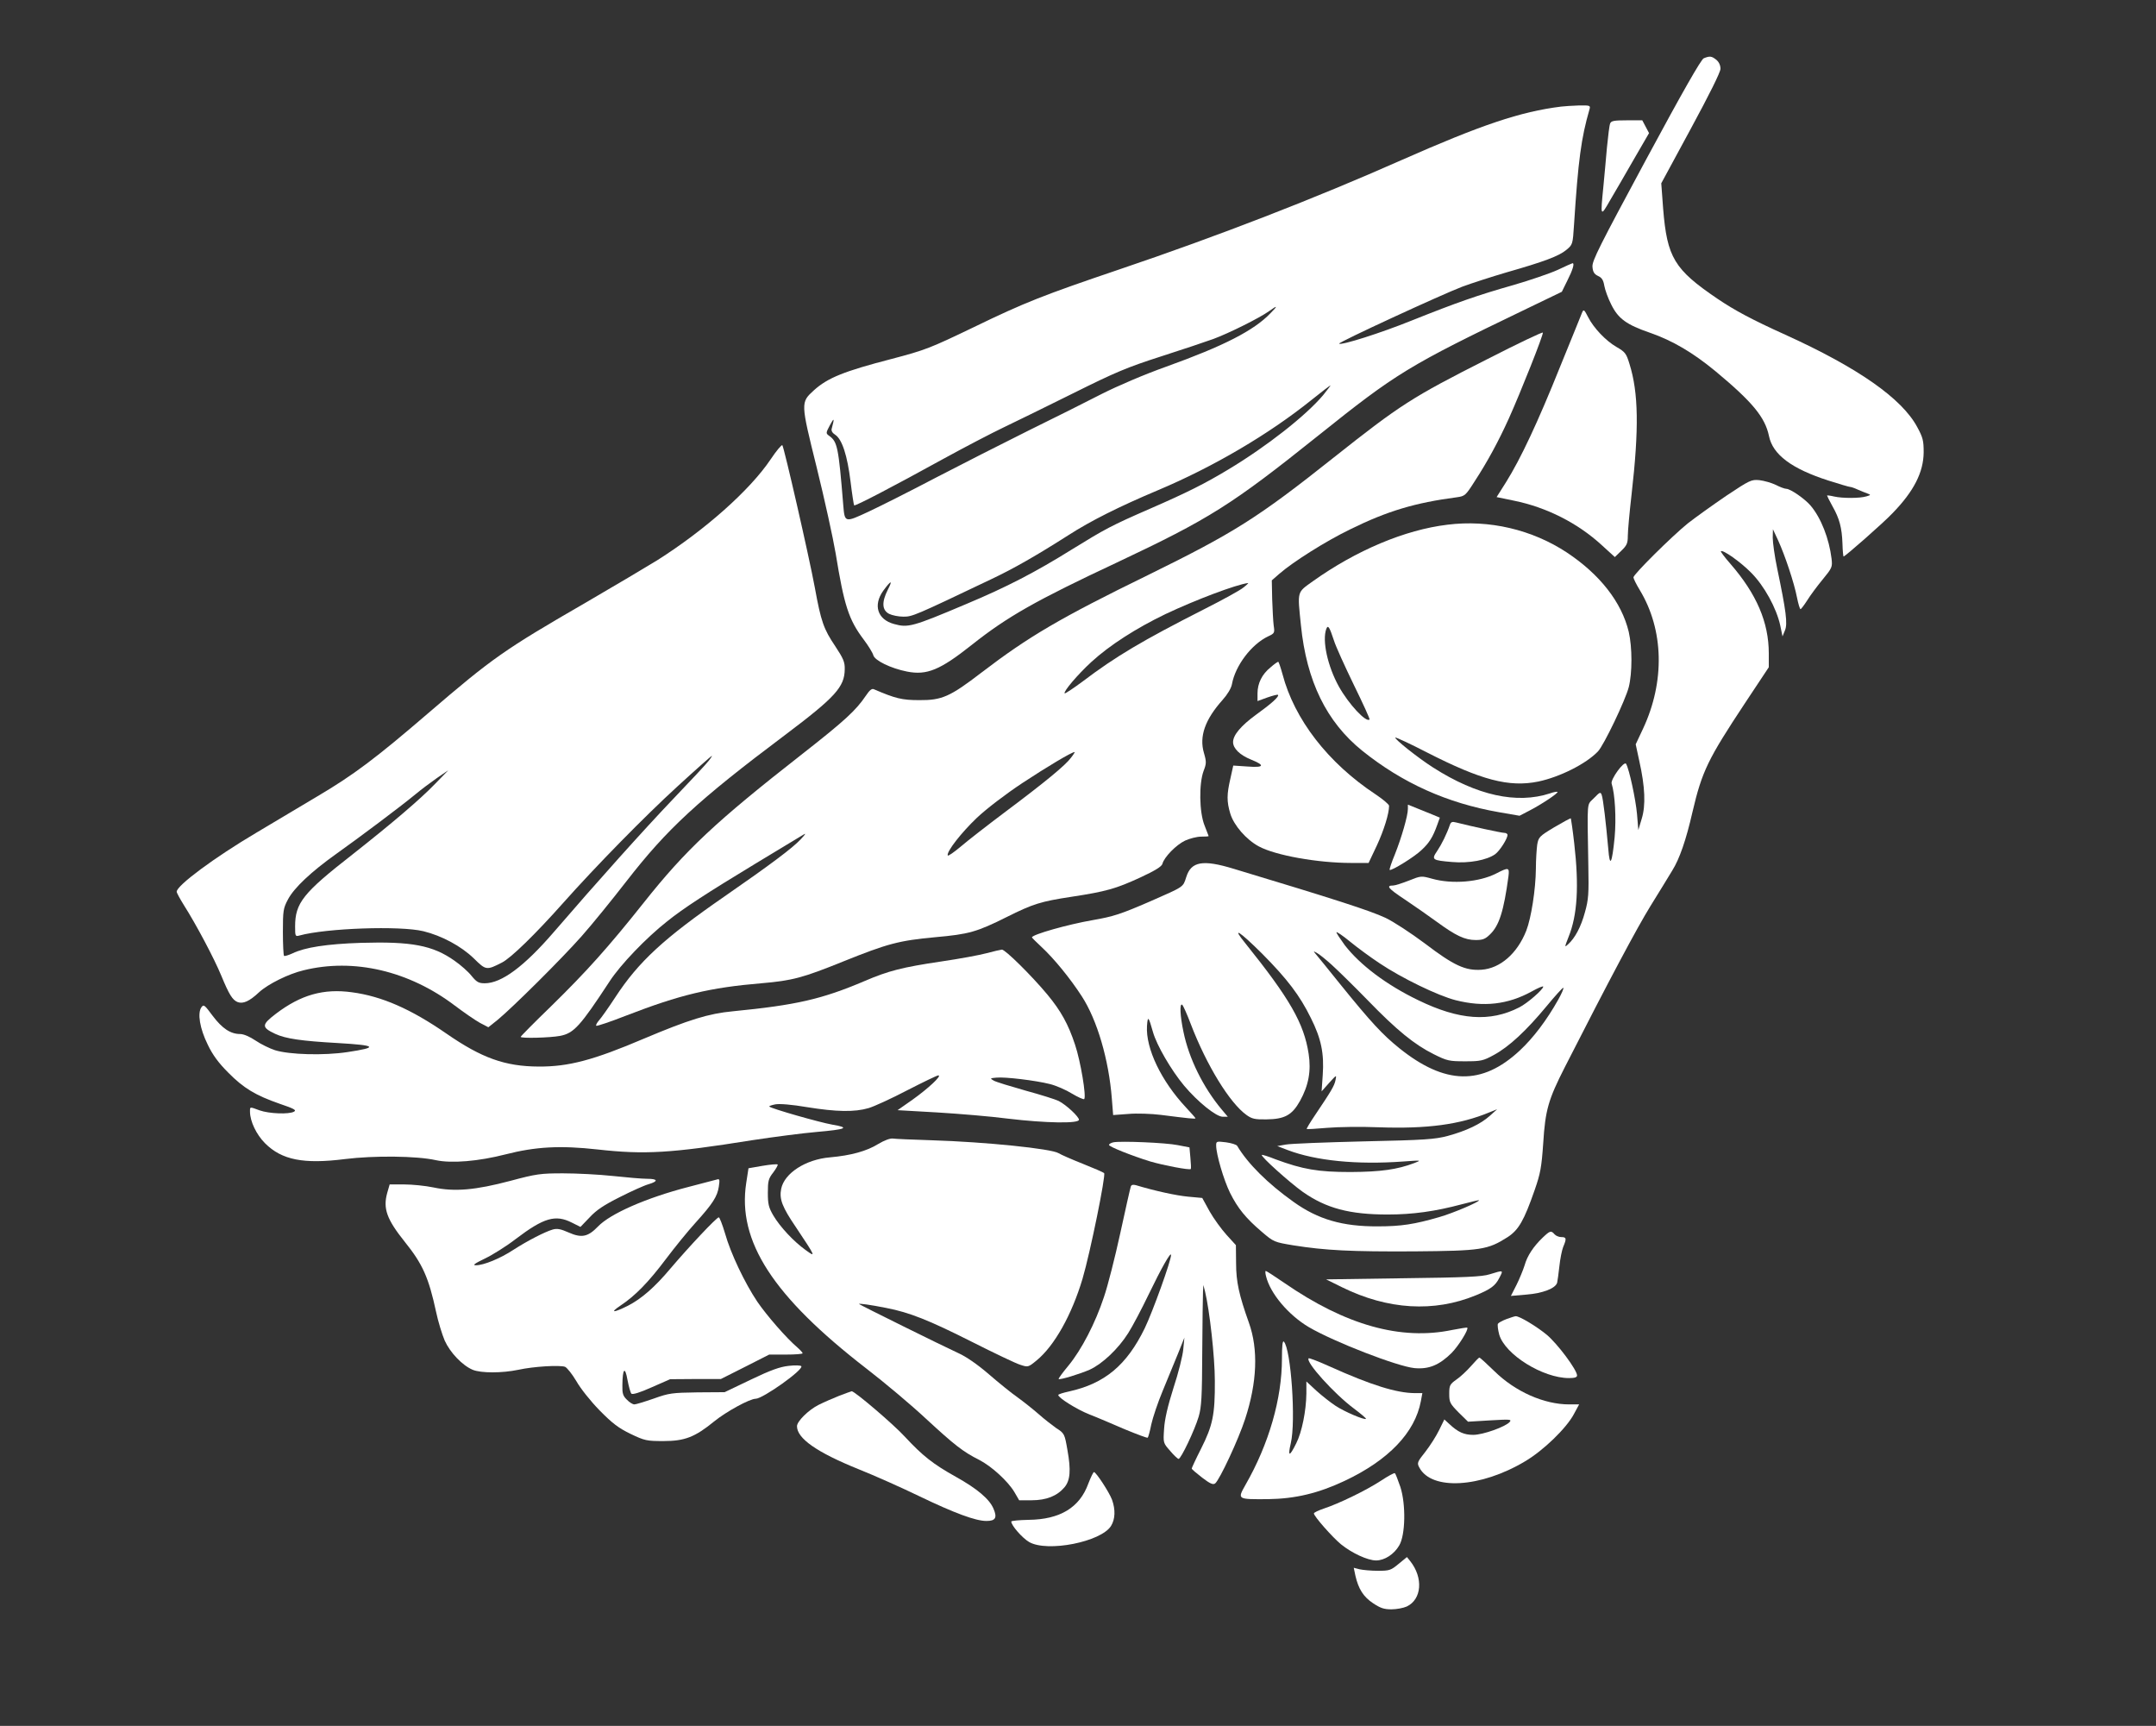 <svg xmlns="http://www.w3.org/2000/svg" version="1.0" width="1147pt" height="918pt" viewBox="0 0 1147 918" preserveAspectRatio="xMidYMid meet">
<rect x="0" y="0" width="1147" height="918" fill="#333333" stroke="none"/>
<g transform="translate(0,918) scale(0.1,-0.1)" fill="#ffffff" stroke="none">
<path d="M9064 8870 c-14 -6 -111 -175 -308 -541 -245 -455 -287 -537 -284 -568 2 -27 9 -39 30 -49 20 -9 28 -22 33 -52 4 -22 20 -67 37 -100 37 -75 81 -107 206 -150 121 -42 229 -106 349 -205 196 -163 263 -244 284 -344 20 -99 120 -174 316 -237 59 -19 111 -34 116 -34 5 0 23 -6 40 -14 18 -8 41 -17 52 -21 19 -7 18 -8 -5 -15 -35 -11 -128 -11 -172 -1 -21 5 -38 7 -38 5 0 -2 13 -28 29 -57 37 -65 50 -114 53 -199 1 -38 4 -68 6 -68 8 0 212 179 260 230 114 117 165 218 166 324 0 62 -4 79 -34 134 -81 152 -315 316 -703 492 -177 80 -270 130 -360 191 -230 156 -268 219 -289 479 l-10 135 157 290 c98 181 158 301 158 319 0 19 -8 36 -22 48 -25 20 -35 21 -67 8z" fill="#ffffff"/>
<path d="M8305 8613 c-217 -27 -424 -97 -850 -285 -453 -201 -976 -404 -1500 -581 -404 -137 -502 -175 -776 -308 -231 -111 -256 -121 -435 -168 -255 -66 -341 -101 -414 -167 -71 -65 -71 -64 15 -411 42 -170 87 -375 101 -458 45 -276 69 -351 149 -457 25 -33 48 -71 51 -83 7 -28 93 -70 179 -87 106 -21 176 8 345 142 189 150 341 236 772 438 492 232 610 306 1071 675 416 333 480 372 1099 670 l197 95 30 61 c27 53 39 91 27 91 -2 0 -38 -16 -80 -36 -42 -19 -148 -55 -234 -80 -190 -54 -299 -92 -542 -189 -166 -67 -375 -133 -386 -123 -6 7 547 262 655 303 51 19 157 53 235 76 203 58 279 87 318 119 35 29 35 29 42 137 22 341 38 459 82 611 6 21 4 22 -57 21 -35 -1 -77 -4 -94 -6z m-1546 -1099 c-88 -92 -248 -174 -554 -284 -118 -42 -260 -103 -345 -146 -80 -41 -255 -129 -390 -195 -135 -67 -355 -179 -490 -249 -135 -71 -296 -152 -358 -181 -129 -60 -128 -60 -136 36 -25 307 -31 336 -75 367 -18 13 -18 15 5 58 22 41 24 36 9 -19 -4 -12 3 -24 19 -34 36 -24 64 -110 81 -249 8 -66 17 -123 19 -126 6 -5 200 96 476 248 113 62 257 137 320 167 63 30 230 112 371 182 221 110 284 137 465 195 115 37 241 79 279 93 84 31 246 112 295 147 48 34 50 32 9 -10z m280 -436 c-93 -110 -301 -273 -504 -395 -126 -76 -220 -123 -415 -208 -209 -91 -240 -108 -420 -219 -191 -119 -345 -199 -560 -289 -286 -121 -309 -127 -384 -106 -88 24 -112 100 -57 177 42 57 52 59 24 5 -33 -66 -31 -108 7 -128 16 -8 50 -15 76 -15 48 0 58 4 469 200 118 56 234 122 410 234 118 76 270 152 474 238 297 125 591 298 820 482 52 42 97 76 99 76 2 0 -16 -23 -39 -52z" fill="#ffffff"/>
<path d="M8566 8523 c-4 -9 -11 -67 -17 -128 -5 -60 -14 -154 -19 -208 -16 -161 -16 -163 36 -72 26 44 83 142 127 219 l80 138 -18 34 -18 34 -83 0 c-68 0 -83 -3 -88 -17z" fill="#ffffff"/>
<path d="M8417 7518 c-3 -7 -55 -137 -117 -288 -120 -299 -210 -490 -288 -615 l-50 -79 92 -19 c173 -35 340 -119 469 -238 l68 -62 35 34 c29 28 34 40 34 78 0 26 9 125 20 221 40 350 37 541 -11 694 -17 56 -23 64 -70 91 -57 33 -121 101 -150 158 -21 41 -24 43 -32 25z" fill="#ffffff"/>
<path d="M7915 7271 c-405 -205 -464 -243 -820 -525 -404 -321 -530 -400 -988 -625 -467 -228 -635 -327 -885 -518 -168 -129 -211 -148 -332 -147 -92 0 -127 9 -241 58 -11 5 -23 -5 -43 -35 -52 -77 -110 -131 -336 -308 -462 -361 -622 -511 -845 -792 -190 -239 -306 -368 -494 -552 -89 -86 -161 -159 -161 -162 0 -9 155 -5 209 5 74 14 108 52 264 290 58 89 194 231 307 320 86 69 209 149 475 310 121 73 231 140 245 148 20 13 18 8 -10 -22 -44 -47 -160 -134 -407 -305 -321 -222 -456 -346 -580 -536 -36 -55 -75 -110 -86 -122 -11 -13 -18 -25 -15 -29 3 -3 75 21 159 54 287 111 446 149 719 172 165 14 221 29 436 116 236 95 296 111 489 129 181 16 221 28 380 107 142 71 182 83 345 108 184 28 237 43 367 103 78 36 113 58 117 72 9 36 74 102 121 124 24 11 63 21 85 21 22 0 40 1 40 3 0 1 -10 27 -22 57 -28 70 -30 221 -5 289 15 39 16 48 2 96 -26 88 6 178 99 282 26 29 46 62 50 84 18 99 104 212 192 254 35 16 36 19 30 58 -3 23 -6 87 -8 141 l-2 99 40 35 c75 65 248 174 378 237 197 97 345 141 566 170 43 6 47 9 94 83 70 107 129 217 183 336 63 140 185 447 181 457 -2 4 -133 -58 -293 -140z m-1300 -1216 c-16 -14 -111 -66 -210 -116 -327 -166 -470 -251 -643 -382 -51 -38 -95 -67 -98 -65 -8 9 69 100 142 167 97 89 239 180 395 255 161 76 373 156 439 165 3 0 -8 -11 -25 -24z m-917 -905 c-29 -40 -137 -129 -348 -287 -96 -72 -204 -156 -240 -187 -36 -30 -66 -51 -68 -46 -7 20 73 122 155 200 51 48 150 124 242 185 132 87 263 165 278 165 2 0 -6 -14 -19 -30z" fill="#ffffff"/>
<path d="M4100 6737 c-110 -164 -349 -376 -605 -538 -55 -34 -224 -134 -375 -222 -441 -255 -499 -296 -845 -593 -277 -238 -394 -326 -587 -440 -84 -50 -230 -137 -324 -193 -223 -132 -424 -281 -424 -314 0 -6 17 -37 38 -71 65 -102 162 -285 199 -375 42 -102 60 -130 87 -141 29 -11 63 4 114 52 48 44 157 98 237 117 267 66 561 -3 805 -188 49 -37 110 -79 134 -92 l44 -23 49 39 c81 67 340 324 447 445 56 63 163 195 239 293 216 278 379 429 844 778 267 201 316 255 317 349 1 38 -7 57 -50 122 -62 92 -76 131 -109 312 -30 163 -164 748 -173 758 -4 3 -32 -30 -62 -75z m-330 -1604 c-12 -16 -97 -107 -189 -203 -152 -159 -405 -441 -635 -708 -158 -183 -278 -272 -367 -272 -32 0 -43 6 -70 39 -17 22 -58 58 -91 81 -116 82 -229 103 -498 95 -182 -6 -298 -24 -364 -56 -22 -10 -42 -16 -45 -13 -3 3 -6 60 -6 127 0 113 2 126 27 173 33 62 122 146 258 243 121 86 340 250 420 316 30 25 82 64 115 87 l60 41 -70 -72 c-82 -85 -232 -212 -440 -376 -263 -205 -305 -258 -305 -383 0 -52 1 -54 23 -48 142 39 534 53 659 23 98 -24 201 -79 269 -145 64 -63 67 -64 149 -22 48 24 179 152 324 315 177 199 435 462 610 622 98 90 181 163 183 163 2 0 -5 -12 -17 -27z" fill="#ffffff"/>
<path d="M9184 6543 c-72 -49 -164 -115 -205 -147 -85 -69 -289 -271 -289 -287 0 -6 15 -37 34 -68 128 -212 134 -487 17 -737 l-39 -83 19 -88 c31 -138 35 -237 13 -308 l-18 -60 -7 85 c-7 78 -41 237 -58 267 -10 19 -84 -83 -77 -105 18 -57 25 -184 16 -285 -14 -143 -26 -165 -34 -61 -12 134 -27 266 -35 286 -6 17 -10 15 -41 -17 -39 -41 -36 3 -30 -360 3 -148 1 -180 -18 -247 -21 -78 -53 -138 -90 -171 -19 -18 -19 -16 3 40 47 116 56 270 30 497 -8 71 -17 131 -18 133 -2 2 -42 -20 -88 -47 -80 -48 -84 -53 -91 -93 -3 -23 -7 -80 -7 -127 -1 -111 -25 -263 -51 -330 -48 -122 -139 -201 -238 -208 -86 -6 -147 22 -302 140 -75 56 -167 116 -209 136 -84 39 -267 98 -808 261 -164 50 -226 39 -252 -44 -18 -55 -9 -49 -191 -129 -159 -69 -197 -81 -306 -100 -133 -23 -324 -77 -324 -92 0 -2 23 -25 51 -51 67 -62 154 -169 214 -262 82 -126 144 -338 160 -544 l7 -88 82 6 c44 4 122 1 171 -5 150 -19 185 -23 185 -18 0 2 -23 28 -51 58 -131 140 -214 313 -207 432 4 57 8 53 32 -32 20 -70 96 -201 165 -284 72 -86 171 -166 206 -166 l27 0 -32 38 c-99 118 -175 272 -204 414 -18 85 -21 152 -7 144 5 -3 26 -50 46 -103 84 -219 207 -420 297 -484 28 -20 44 -24 105 -23 98 1 137 23 179 98 46 83 60 160 46 251 -25 162 -100 293 -337 588 -75 92 -33 66 89 -55 135 -136 201 -223 260 -343 55 -110 71 -188 63 -303 l-6 -87 40 45 c40 44 40 44 34 15 -6 -31 -24 -60 -108 -185 -27 -40 -47 -73 -45 -75 2 -2 50 1 108 6 58 5 182 7 275 3 257 -9 432 14 590 80 l40 16 -39 -35 c-49 -44 -125 -80 -224 -107 -68 -18 -121 -22 -447 -29 -203 -5 -390 -12 -415 -17 l-45 -8 55 -21 c150 -57 367 -79 615 -61 97 7 99 7 60 -8 -92 -35 -179 -47 -340 -48 -173 0 -254 14 -400 68 -37 15 -70 25 -72 23 -7 -8 147 -146 217 -196 125 -88 250 -121 453 -121 134 0 253 17 392 54 50 13 91 23 93 22 7 -7 -138 -69 -212 -90 -131 -38 -202 -49 -326 -49 -188 -1 -318 37 -448 130 -138 98 -244 204 -300 298 -4 7 -31 15 -59 19 -51 6 -53 6 -53 -17 0 -46 40 -183 74 -252 41 -82 84 -135 170 -208 62 -53 65 -54 167 -71 170 -27 307 -34 644 -32 356 3 389 8 496 76 58 38 87 88 143 249 31 89 37 121 46 251 11 176 27 231 115 404 241 473 383 739 455 856 46 74 98 159 116 189 39 62 74 163 108 312 51 218 83 282 278 577 l128 193 0 73 c0 166 -65 317 -205 478 -30 34 -52 64 -50 66 10 10 105 -57 161 -114 70 -70 135 -189 155 -281 l12 -58 13 32 c15 35 6 103 -41 328 -14 66 -24 140 -24 165 l1 45 28 -60 c36 -79 85 -225 100 -303 7 -34 15 -62 19 -62 3 0 19 21 35 46 16 26 53 76 82 111 51 62 53 67 48 111 -13 107 -56 217 -111 282 -30 36 -108 90 -130 90 -8 0 -33 9 -56 21 -23 11 -62 22 -87 25 -43 4 -51 0 -176 -83z m-1844 -2487 c118 -79 310 -172 404 -196 150 -38 278 -23 404 46 34 19 62 31 62 26 0 -15 -85 -89 -127 -110 -156 -80 -320 -68 -538 38 -170 82 -310 188 -391 293 -24 33 -44 63 -44 68 0 5 33 -17 73 -50 39 -32 110 -84 157 -115z m-255 -8 c33 -30 119 -114 190 -187 157 -162 250 -237 352 -288 72 -36 83 -38 167 -38 84 0 96 2 154 34 81 44 172 129 279 258 47 57 88 102 90 99 3 -3 -9 -31 -27 -63 -61 -109 -133 -204 -205 -271 -201 -187 -397 -183 -641 13 -88 71 -149 136 -314 340 -62 77 -120 149 -129 159 -15 18 -15 18 4 8 12 -6 48 -35 80 -64z" fill="#ffffff"/>
<path d="M7700 6389 c-226 -27 -486 -137 -716 -301 -85 -61 -82 -49 -63 -234 30 -297 136 -514 326 -667 214 -172 452 -279 727 -327 l110 -19 50 26 c63 32 158 95 152 101 -3 2 -21 -1 -40 -8 -177 -58 -389 -11 -621 137 -83 53 -208 153 -202 160 3 2 79 -33 170 -80 286 -146 435 -186 591 -154 114 24 254 94 317 160 31 32 146 272 164 342 19 75 19 211 0 294 -38 158 -153 305 -329 422 -185 122 -414 176 -636 148z m-604 -614 c10 -33 59 -140 107 -239 48 -98 86 -181 83 -183 -18 -18 -111 82 -163 175 -60 108 -90 245 -67 307 9 23 17 10 40 -60z" fill="#ffffff"/>
<path d="M6759 5630 c-45 -36 -69 -85 -69 -138 l0 -41 52 19 c29 10 55 17 57 14 8 -8 -35 -47 -116 -105 -81 -59 -123 -109 -123 -146 0 -34 36 -69 95 -93 77 -31 71 -44 -19 -37 l-75 5 -15 -68 c-20 -86 -20 -123 -1 -187 19 -63 85 -139 152 -175 89 -48 314 -88 491 -88 l93 0 44 93 c37 80 65 169 65 211 0 7 -33 35 -72 61 -253 167 -432 399 -495 639 -10 36 -20 66 -23 66 -3 0 -22 -13 -41 -30z" fill="#ffffff"/>
<path d="M7490 4877 c0 -36 -34 -153 -69 -241 -18 -43 -30 -80 -28 -83 8 -7 132 69 170 106 41 38 60 69 83 133 l14 39 -36 15 c-19 8 -57 23 -84 34 l-50 20 0 -23z" fill="#ffffff"/>
<path d="M7714 4794 c-17 -50 -45 -106 -68 -140 -32 -47 -27 -50 79 -59 90 -8 186 10 230 42 24 18 65 82 65 102 0 6 -8 11 -17 11 -16 0 -176 35 -255 55 -22 6 -29 3 -34 -11z" fill="#ffffff"/>
<path d="M7960 4534 c-90 -46 -234 -58 -341 -28 -58 16 -59 16 -124 -10 -36 -14 -73 -26 -83 -26 -40 0 -28 -15 61 -74 51 -34 128 -88 172 -120 100 -73 148 -96 206 -96 37 0 51 5 77 31 48 47 72 123 97 307 6 49 1 50 -65 16z" fill="#ffffff"/>
<path d="M5249 4110 c-37 -10 -145 -30 -241 -44 -209 -31 -282 -50 -408 -104 -228 -97 -364 -128 -701 -161 -129 -12 -235 -45 -472 -145 -270 -115 -402 -150 -562 -149 -178 1 -302 45 -491 176 -188 130 -343 198 -501 219 -151 21 -272 -13 -405 -114 -77 -59 -78 -72 -4 -107 56 -26 139 -38 334 -49 206 -12 217 -23 51 -48 -125 -19 -309 -14 -386 10 -28 9 -75 32 -103 51 -31 21 -64 35 -82 35 -52 0 -96 30 -146 96 -43 58 -48 63 -60 47 -23 -31 -9 -114 33 -199 26 -55 58 -98 109 -149 82 -83 145 -121 274 -166 77 -26 91 -34 76 -42 -27 -15 -132 -11 -183 7 -54 20 -51 20 -51 -7 0 -51 34 -122 80 -168 89 -89 205 -112 426 -84 152 19 382 17 483 -6 84 -18 227 -6 371 31 160 41 291 48 489 26 250 -28 390 -20 821 49 118 18 273 38 343 44 160 14 181 23 85 39 -68 12 -324 85 -335 96 -3 3 12 8 32 12 23 4 87 -1 169 -15 155 -25 252 -27 327 -5 30 9 122 51 206 95 84 43 158 79 165 79 21 0 -53 -69 -137 -129 l-80 -56 210 -12 c116 -7 285 -21 377 -33 201 -24 378 -27 378 -6 0 16 -67 79 -108 100 -16 8 -95 33 -176 55 -81 23 -157 46 -169 53 -21 12 -21 13 13 16 46 5 210 -15 285 -34 33 -8 86 -31 118 -51 32 -19 61 -32 65 -29 12 13 -19 201 -49 290 -36 109 -75 179 -147 266 -85 102 -225 240 -242 239 -8 -1 -45 -9 -81 -19z" fill="#ffffff"/>
<path d="M4672 3095 c-61 -38 -145 -61 -257 -71 -129 -11 -242 -84 -259 -167 -11 -55 5 -97 80 -207 104 -156 106 -160 50 -119 -63 45 -136 123 -172 184 -25 43 -29 61 -29 121 0 62 3 75 29 108 15 20 26 40 23 42 -3 3 -39 0 -80 -7 l-75 -13 -12 -78 c-48 -310 142 -603 640 -988 96 -74 239 -194 317 -267 152 -140 195 -174 282 -218 65 -33 154 -114 188 -172 l25 -43 66 0 c79 0 136 23 175 69 31 37 35 91 16 197 -15 87 -16 90 -60 118 -21 15 -64 48 -93 74 -30 26 -80 66 -112 89 -33 23 -102 79 -154 124 -59 51 -120 93 -160 111 -81 37 -530 259 -530 262 0 4 60 -4 145 -21 124 -24 227 -65 457 -181 117 -59 232 -114 255 -121 42 -14 43 -14 88 23 95 78 187 243 244 434 41 139 125 552 115 562 -5 5 -56 27 -114 50 -58 23 -115 48 -128 56 -37 24 -388 60 -677 69 -99 3 -191 7 -205 9 -15 2 -46 -10 -78 -29z" fill="#ffffff"/>
<path d="M5923 3104 c-13 -3 -23 -9 -23 -14 0 -9 119 -57 220 -88 68 -20 208 -47 215 -40 2 2 1 29 -2 59 l-5 56 -62 12 c-63 13 -304 23 -343 15z" fill="#ffffff"/>
<path d="M2715 2899 c-185 -49 -296 -59 -409 -35 -43 9 -113 16 -156 16 l-77 0 -13 -45 c-23 -83 -3 -140 94 -261 95 -118 127 -191 166 -372 11 -52 32 -120 46 -153 29 -64 94 -132 149 -155 44 -18 155 -18 242 0 82 18 220 26 249 16 11 -5 38 -39 60 -76 22 -39 76 -107 124 -156 69 -70 101 -94 165 -125 75 -36 86 -38 175 -38 113 0 167 21 270 105 64 52 189 120 220 120 38 0 255 154 243 173 -3 5 -33 6 -67 2 -46 -5 -95 -22 -201 -73 l-140 -67 -145 -1 c-135 -2 -151 -4 -232 -33 -49 -17 -95 -31 -103 -31 -9 0 -27 11 -40 25 -21 20 -25 34 -24 77 1 89 14 103 27 29 7 -36 16 -69 21 -74 6 -6 46 6 108 34 l98 43 135 1 135 0 129 65 128 65 89 0 c49 0 89 3 89 7 0 3 -12 17 -27 30 -60 51 -164 171 -214 244 -67 100 -142 257 -172 364 -14 47 -29 85 -33 85 -12 0 -160 -158 -257 -272 -83 -99 -154 -161 -226 -198 -78 -39 -99 -39 -41 0 80 53 150 125 244 250 46 61 115 146 155 190 94 104 117 141 125 193 6 39 4 43 -11 38 -10 -3 -79 -21 -153 -40 -220 -57 -413 -141 -479 -210 -53 -55 -87 -62 -155 -32 -43 19 -62 23 -86 16 -41 -12 -133 -59 -209 -108 -70 -46 -158 -82 -199 -82 -20 0 -8 9 48 36 40 19 115 66 164 104 149 113 211 131 298 87 l46 -23 49 51 c36 39 77 66 161 108 61 31 130 62 152 68 54 16 50 29 -7 29 -27 0 -109 7 -183 15 -74 8 -193 14 -265 14 -119 0 -142 -3 -280 -40z" fill="#ffffff"/>
<path d="M6016 2869 c-3 -8 -28 -119 -56 -248 -28 -129 -67 -282 -87 -340 -46 -139 -119 -280 -189 -365 -31 -37 -54 -69 -52 -71 6 -6 114 27 166 50 67 31 151 110 204 194 23 36 72 129 109 206 67 139 118 229 119 210 1 -29 -98 -303 -140 -390 -96 -197 -213 -294 -402 -336 -32 -7 -58 -15 -58 -19 0 -15 99 -77 165 -103 39 -15 123 -51 188 -79 65 -27 121 -48 123 -45 3 3 12 35 19 71 8 36 35 117 61 179 25 61 62 150 81 197 l34 85 -6 -62 c-3 -34 -26 -127 -52 -205 -31 -98 -47 -167 -50 -218 -5 -75 -5 -75 32 -117 20 -24 41 -43 45 -43 13 0 86 154 107 225 15 51 18 105 19 345 1 157 3 301 4 320 l2 35 9 -35 c24 -100 52 -347 52 -475 1 -179 -11 -237 -73 -360 -28 -55 -50 -103 -50 -106 0 -4 25 -25 56 -49 42 -32 58 -39 69 -30 24 20 124 234 159 342 64 195 71 371 20 513 -52 146 -68 217 -68 316 l-1 96 -50 55 c-27 30 -68 86 -90 125 l-39 71 -76 7 c-63 6 -174 30 -277 61 -15 4 -24 2 -27 -7z" fill="#ffffff"/>
<path d="M8208 2598 c-51 -49 -83 -98 -97 -148 -8 -25 -27 -72 -43 -104 l-30 -59 82 7 c88 7 155 33 164 63 2 10 8 49 12 88 4 38 13 84 20 102 19 45 18 53 -10 53 -13 0 -29 7 -36 15 -18 21 -24 19 -62 -17z" fill="#ffffff"/>
<path d="M6735 2393 c22 -93 120 -208 228 -272 135 -79 471 -209 562 -218 77 -7 132 16 198 81 38 39 91 125 83 134 -2 2 -38 -4 -80 -12 -273 -57 -567 25 -893 250 -51 35 -96 64 -99 64 -3 0 -3 -12 1 -27z" fill="#ffffff"/>
<path d="M7925 2402 c-40 -13 -129 -17 -460 -21 l-410 -6 85 -42 c244 -120 489 -134 711 -43 80 33 104 51 125 92 23 44 24 43 -51 20z" fill="#ffffff"/>
<path d="M8015 2164 c-21 -8 -42 -19 -46 -25 -3 -6 0 -32 7 -58 31 -106 232 -231 371 -231 30 0 43 4 43 14 0 29 -104 169 -162 217 -55 45 -146 100 -165 98 -4 0 -26 -7 -48 -15z" fill="#ffffff"/>
<path d="M6820 1953 c0 -212 -69 -453 -194 -671 -44 -78 -44 -77 119 -76 146 2 268 31 410 98 233 110 373 257 404 423 l8 43 -41 0 c-97 1 -230 42 -450 141 -60 27 -111 47 -114 44 -18 -18 136 -189 241 -267 37 -28 66 -52 64 -55 -8 -7 -114 38 -161 69 -26 17 -72 53 -102 80 l-54 50 0 -63 c-1 -93 -24 -207 -54 -266 -36 -73 -46 -73 -29 0 28 117 1 503 -37 541 -7 7 -10 -26 -10 -91z" fill="#ffffff"/>
<path d="M7825 1913 c-21 -24 -56 -57 -77 -71 -35 -25 -38 -31 -38 -76 0 -45 4 -52 50 -99 l50 -49 117 7 c105 6 116 6 105 -8 -22 -26 -143 -69 -194 -69 -49 0 -81 14 -128 58 l-26 24 -28 -57 c-15 -31 -48 -83 -73 -115 -44 -55 -45 -60 -32 -84 65 -123 326 -108 562 33 97 57 220 176 260 251 l28 52 -53 0 c-134 0 -287 68 -398 177 -41 40 -77 73 -80 72 -3 0 -23 -21 -45 -46z" fill="#ffffff"/>
<path d="M4465 1756 c-33 -13 -83 -35 -111 -49 -53 -27 -114 -87 -114 -113 0 -65 106 -139 326 -228 88 -35 233 -100 324 -144 187 -90 300 -132 358 -132 48 0 58 17 38 64 -21 52 -88 108 -201 171 -122 68 -177 112 -271 213 -59 65 -268 243 -283 242 -3 -1 -33 -11 -66 -24z" fill="#ffffff"/>
<path d="M5790 1289 c-46 -128 -151 -191 -317 -193 -51 -1 -93 -5 -93 -9 0 -21 59 -88 95 -109 97 -56 384 1 436 86 22 36 24 86 5 139 -15 40 -85 147 -96 147 -4 0 -17 -28 -30 -61z" fill="#ffffff"/>
<path d="M7345 1303 c-78 -51 -223 -121 -302 -147 -29 -10 -53 -21 -53 -26 0 -15 98 -126 144 -164 58 -47 142 -86 187 -86 45 0 96 33 123 80 33 55 36 218 6 311 -13 38 -26 71 -29 73 -4 3 -38 -16 -76 -41z" fill="#ffffff"/>
<path d="M7441 862 c-41 -34 -48 -37 -110 -37 -36 0 -80 4 -98 8 l-31 8 9 -43 c16 -69 42 -111 93 -145 39 -26 58 -33 98 -33 28 0 64 7 82 15 80 38 89 153 18 242 l-17 21 -44 -36z" fill="#ffffff"/>
</g>
</svg>